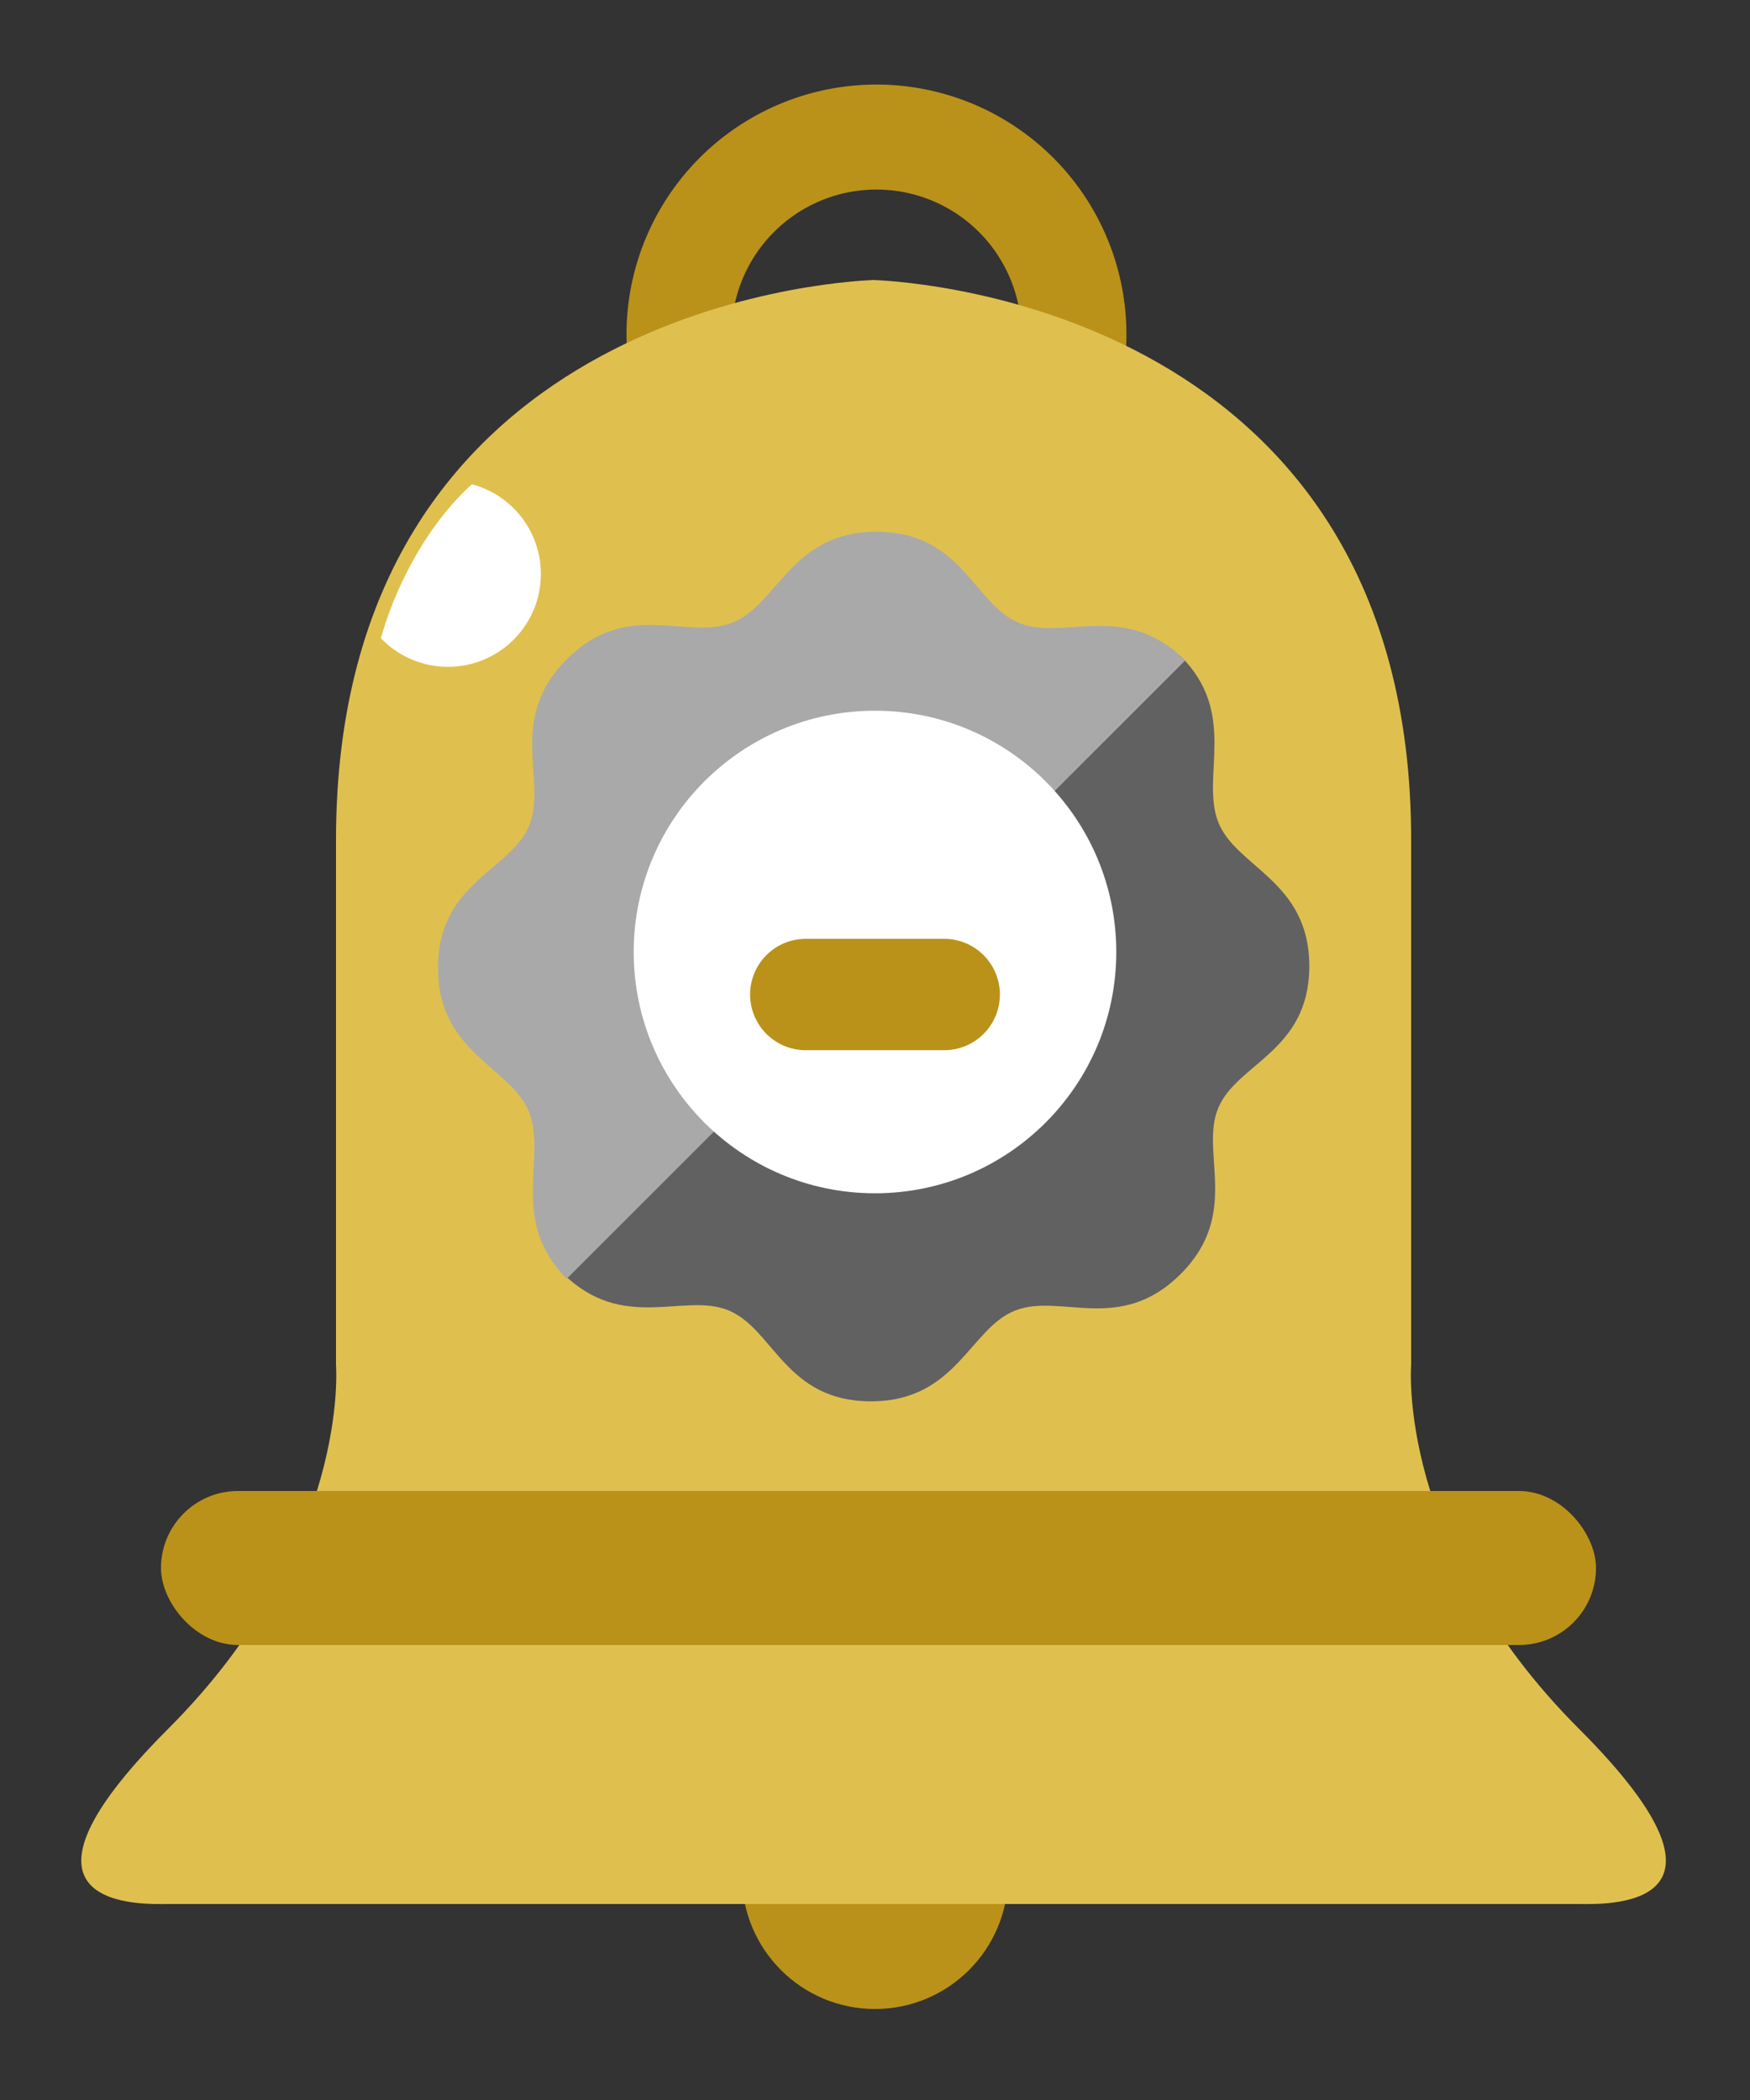 <svg id="Mems_Bell" data-name="Mems Bell" xmlns="http://www.w3.org/2000/svg" width="250" height="300" viewBox="0 0 250 300">
  <rect x="0" y="0" width="250" height="300" fill="#333333" stroke="none"/>
  <defs>
    <style>
      .cls-1 {
        fill: none;
        stroke: #ba9219;
        stroke-width: 15px;
      }

      .cls-1, .cls-3, .cls-4, .cls-5, .cls-7, .cls-8 {
        fill-rule: evenodd;
      }

      .cls-2, .cls-7 {
        fill: #ba9219;
      }

      .cls-3 {
        fill: #dfc04f;
      }

      .cls-4 {
        fill: #616161;
      }

      .cls-5 {
        fill: #a9a9a9;
      }

      .cls-6, .cls-8 {
        fill: #fff;
      }
    </style>
  </defs>
  <path id="Handle" class="cls-1" d="M125.21,19.58A28.21,28.21,0,1,1,97,47.79,28.21,28.21,0,0,1,125.21,19.58Z"/>
  <circle id="Clapper" class="cls-2" cx="125" cy="268" r="19"/>
  <path id="Waist" class="cls-3" d="M225.594,272H24c-3.3,0-26.145,1.145,0-25s24-52,24-52V120c0-75.278,70.665-79.744,76.594-79.986V40l0.2,0.006L125,40v0.014c5.929,0.242,76.594,4.708,76.594,79.986v75s-2.145,25.855,24,52S228.889,272,225.594,272Z"/>
  <rect id="Shoulder" class="cls-2" x="23" y="213" width="205" height="22" rx="11" ry="11"/>
  <g id="Mems">
    <path id="Eyelid_Bottom" data-name="Eyelid Bottom" class="cls-4" d="M80.332,181.842c8.64,8.621,17.4,2.715,23.772,5.367,6.434,2.678,8.1,12.981,20.32,12.981s14.119-10.449,20.614-12.976,14.975,3.423,23.617-5.2,2.72-17.366,5.378-23.725c2.684-6.42,13.012-8.084,13.011-20.278s-10.477-14.091-13.011-20.573,2.894-15.467-5.378-23.721Z"/>
    <path id="Eyelid_Top" data-name="Eyelid Top" class="cls-5" d="M169.314,94.353c-8.642-8.64-17.406-2.721-23.779-5.379-6.436-2.684-8.1-13.011-20.326-13.011S111.086,86.437,104.59,88.97s-14.98-3.432-23.624,5.21-2.721,17.405-5.38,23.779c-2.685,6.435-13.016,8.1-13.015,20.324s10.48,14.124,13.015,20.621-2.9,15.5,5.379,23.775Z"/>
    <circle id="Iris" class="cls-6" cx="125" cy="136" r="34.469"/>
    <path id="Pupil" class="cls-7" d="M115.112,134.121h19.776a7.954,7.954,0,1,1,0,15.908H115.112A7.954,7.954,0,1,1,115.112,134.121Z"/>
  </g>
  <path id="Shine" class="cls-8" d="M67.422,69.182A13.265,13.265,0,1,1,54.415,91.168C56.712,82.987,61.567,74.406,67.422,69.182Z"/>
</svg>
